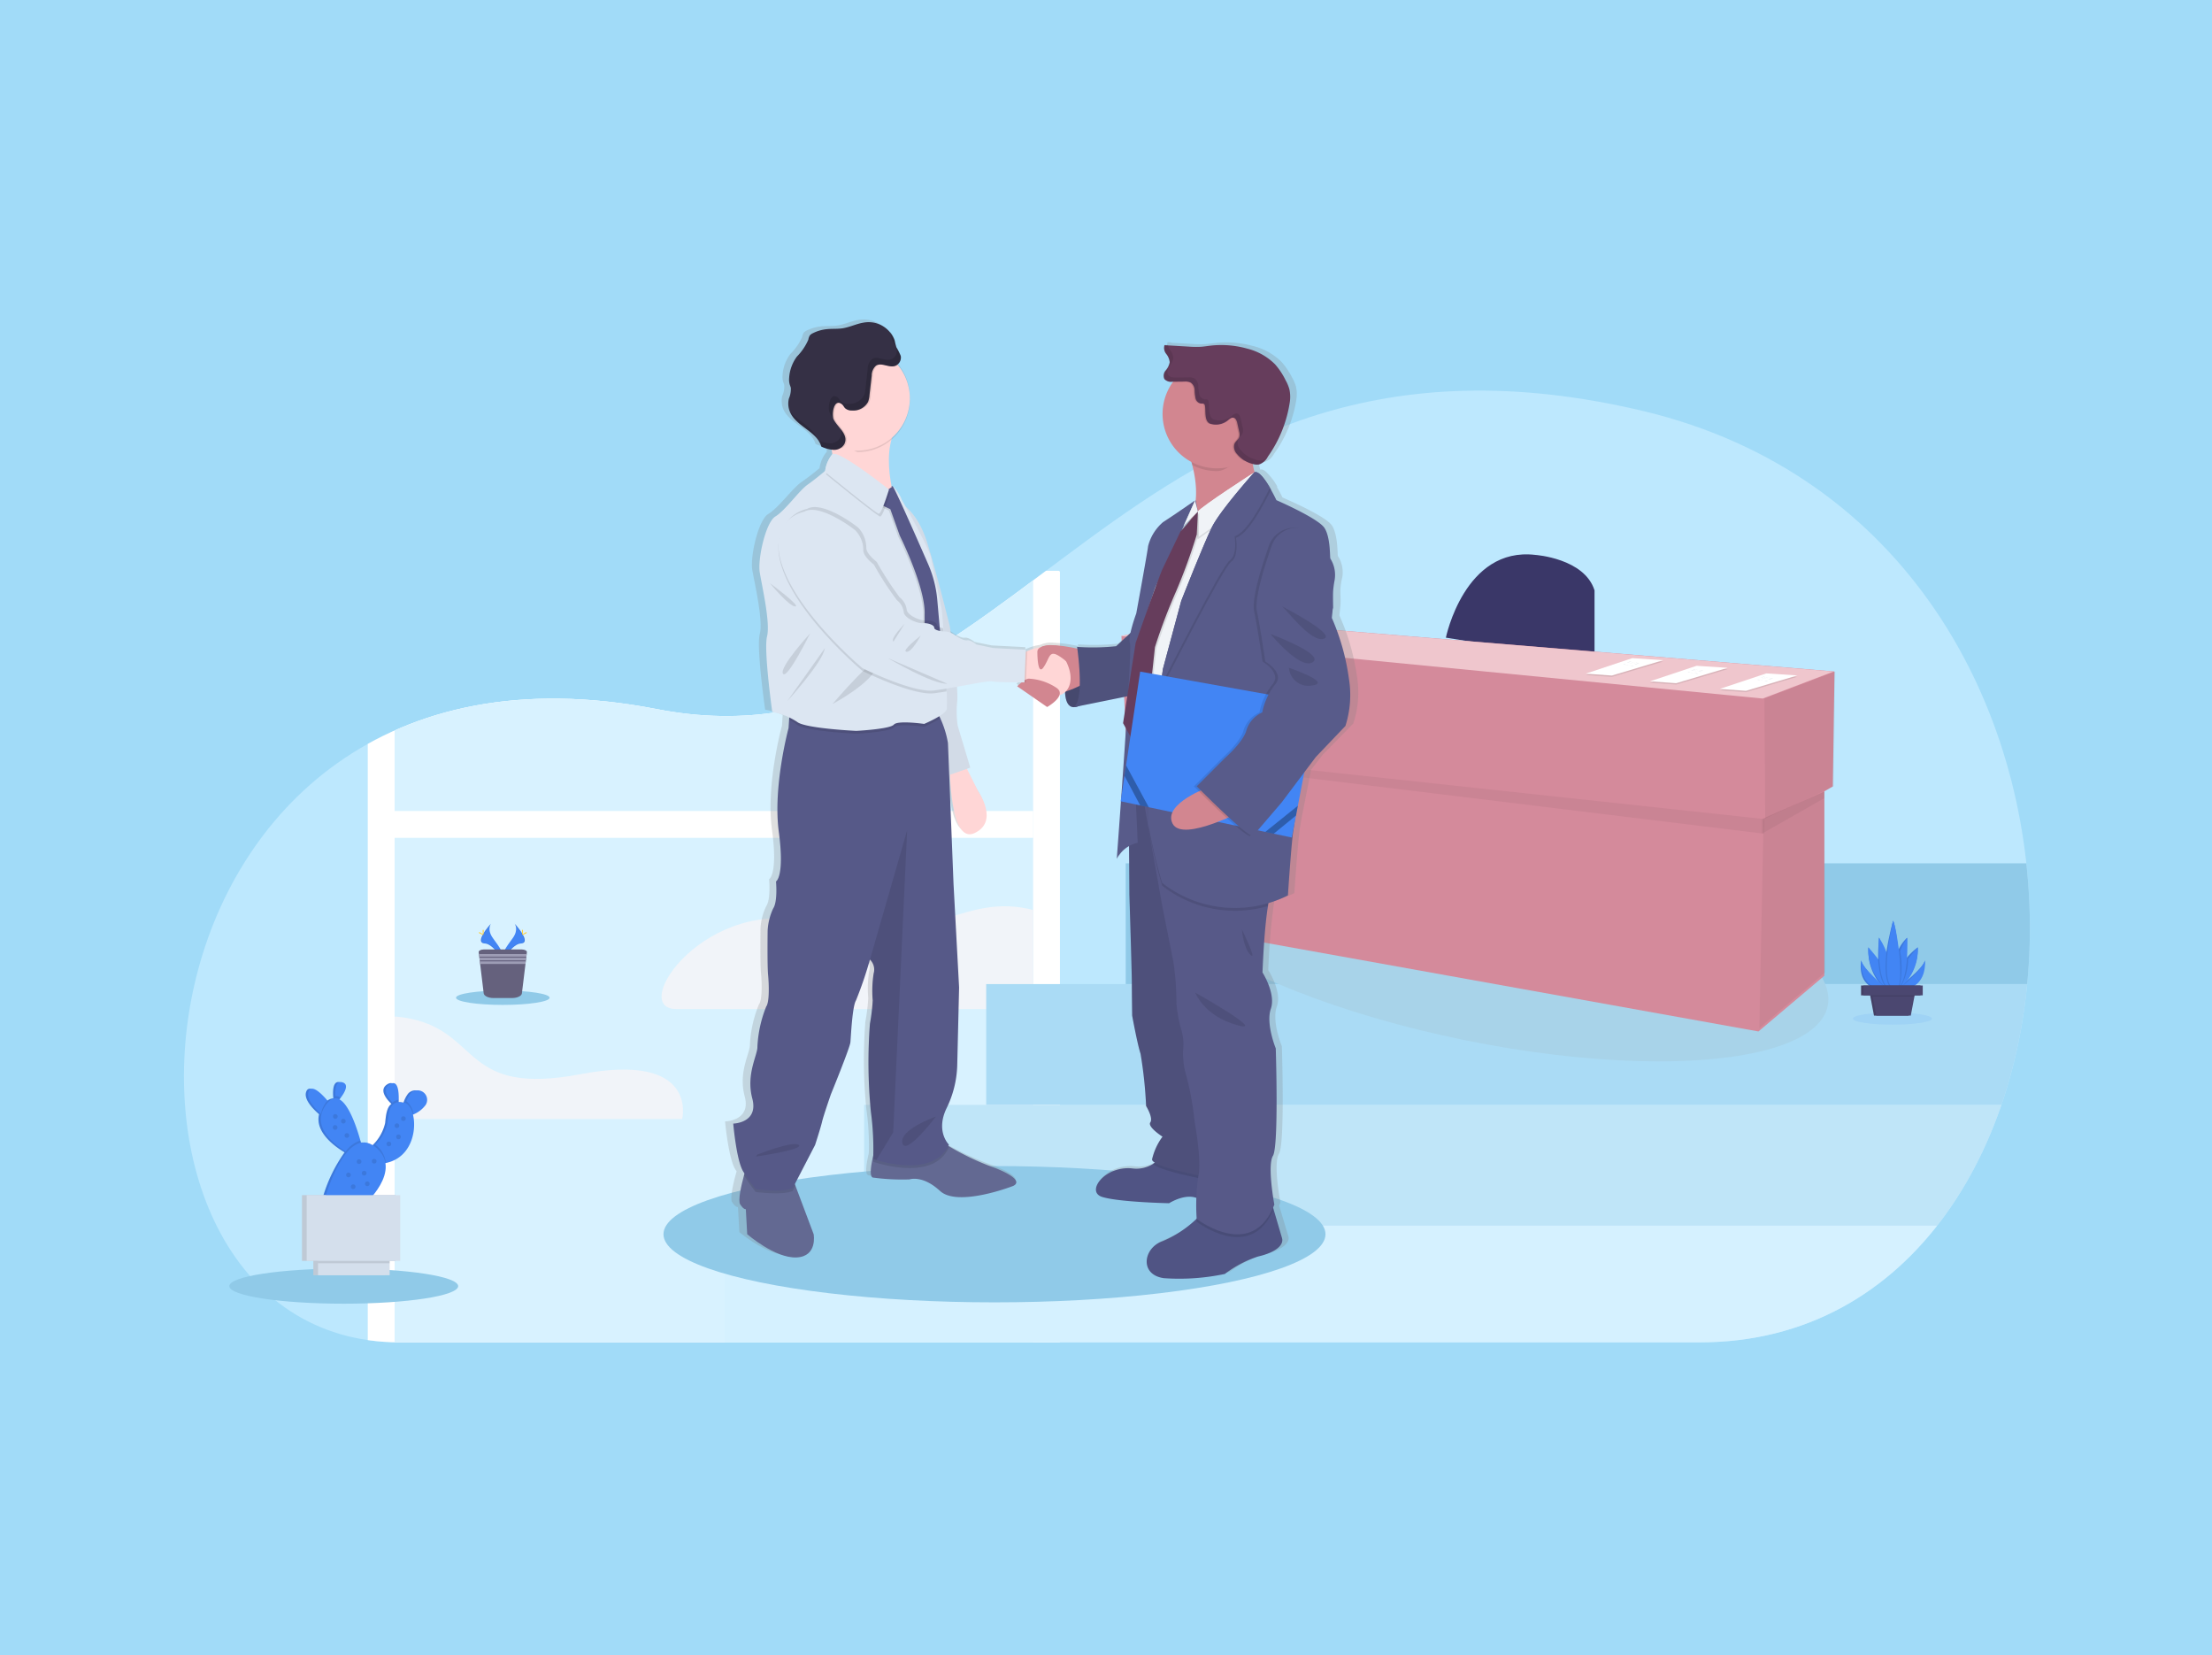 <svg xmlns="http://www.w3.org/2000/svg" xmlns:xlink="http://www.w3.org/1999/xlink" width="262" height="196" viewBox="0 0 262 196">
  <defs>
    <clipPath id="clip-path">
      <path id="Path_158040" data-name="Path 158040" d="M364.773,41.115c-40.738,0-34.393-87.546,30.35-75,42.961,8.446,54.4-50.139,116.947-35.275,62.562,14.989,57.238,110.272,6.674,110.272Z" fill="none"/>
    </clipPath>
    <clipPath id="clip-path-2">
      <rect id="Rectangle_30814" data-name="Rectangle 30814" width="1267.346" height="808.617" transform="translate(-645.957 -307.183)" fill="none"/>
    </clipPath>
    <clipPath id="clip-path-3">
      <rect id="Rectangle_30813" data-name="Rectangle 30813" width="221.182" height="118.377" transform="translate(338.238 -72.494)" fill="none"/>
    </clipPath>
    <clipPath id="clip-path-4">
      <rect id="Rectangle_30794" data-name="Rectangle 30794" width="219.432" height="113.451" transform="translate(338.397 -72.335)" fill="none"/>
    </clipPath>
    <clipPath id="clip-path-5">
      <path id="Path_158036" data-name="Path 158036" d="M361.13-50.249h81.648a.167.167,0,0,1,.17.159V45.724a.167.167,0,0,1-.17.159H361.13a.167.167,0,0,1-.17-.159V-50.09A.167.167,0,0,1,361.13-50.249Z" fill="none"/>
    </clipPath>
    <clipPath id="clip-path-7">
      <rect id="Rectangle_30796" data-name="Rectangle 30796" width="83.579" height="97.72" transform="translate(360.166 -51.043)" fill="none"/>
    </clipPath>
    <clipPath id="clip-path-8">
      <rect id="Rectangle_30795" data-name="Rectangle 30795" width="81.988" height="91.364" transform="translate(360.96 -50.249)" fill="none"/>
    </clipPath>
    <clipPath id="clip-path-9">
      <path id="Path_158039" data-name="Path 158039" d="M364.3-50.249h75.317a.161.161,0,0,1,.16.159V45.724a.16.16,0,0,1-.16.159H364.3a.158.158,0,0,1-.158-.158h0V-50.09A.158.158,0,0,1,364.3-50.249Z" fill="none"/>
    </clipPath>
    <clipPath id="clip-path-11">
      <rect id="Rectangle_30803" data-name="Rectangle 30803" width="150.315" height="97.72" transform="translate(321.872 -51.043)" fill="none"/>
    </clipPath>
    <clipPath id="clip-path-12">
      <rect id="Rectangle_30798" data-name="Rectangle 30798" width="75.635" height="91.364" transform="translate(364.138 -50.249)" fill="none"/>
    </clipPath>
    <clipPath id="clip-path-13">
      <path id="Path_158037" data-name="Path 158037" d="M324.414,14.672H398.2s2-7.975-12.01-5.317-11.818-4.841-20.2-6.572-12.4,5.324-25.185,1.731S318.623,14.672,324.414,14.672Z" fill="none"/>
    </clipPath>
    <clipPath id="clip-path-15">
      <path id="Path_158038" data-name="Path 158038" d="M397.506,1.645H471.3s2-7.977-12.01-5.318-11.818-4.84-20.2-6.574S426.68-4.922,413.9-8.513,391.717,1.645,397.506,1.645Z" fill="none"/>
    </clipPath>
    <clipPath id="clip-path-16">
      <rect id="Rectangle_30800" data-name="Rectangle 30800" width="75.635" height="91.364" transform="translate(364.138 -50.248)" fill="none"/>
    </clipPath>
    <clipPath id="clip-path-17">
      <rect id="Rectangle_30802" data-name="Rectangle 30802" width="116.471" height="3.178" transform="translate(343.005 -21.807)" fill="none"/>
    </clipPath>
    <clipPath id="clip-path-19">
      <rect id="Rectangle_30806" data-name="Rectangle 30806" width="108.684" height="14.3" transform="translate(450.736 -15.61)" fill="none"/>
    </clipPath>
    <clipPath id="clip-path-21">
      <rect id="Rectangle_30808" data-name="Rectangle 30808" width="125.209" height="14.3" transform="translate(434.211 -1.309)" fill="none"/>
    </clipPath>
    <clipPath id="clip-path-23">
      <rect id="Rectangle_30810" data-name="Rectangle 30810" width="139.67" height="14.3" transform="translate(419.751 12.991)" fill="none"/>
    </clipPath>
    <clipPath id="clip-path-24">
      <rect id="Rectangle_30809" data-name="Rectangle 30809" width="219.432" height="113.451" transform="translate(338.397 -72.336)" fill="none"/>
    </clipPath>
    <clipPath id="clip-path-25">
      <rect id="Rectangle_30812" data-name="Rectangle 30812" width="150.631" height="14.3" transform="translate(403.226 27.292)" fill="none"/>
    </clipPath>
    <linearGradient id="linear-gradient" x1="-6.858" y1="3.761" x2="-6.858" y2="3.769" gradientUnits="objectBoundingBox">
      <stop offset="0" stop-color="gray" stop-opacity="0.251"/>
      <stop offset="0.54" stop-color="gray" stop-opacity="0.122"/>
      <stop offset="1" stop-color="gray" stop-opacity="0.102"/>
    </linearGradient>
  </defs>
  <g id="card-3" transform="translate(-317.4 117.84)">
    <rect id="Rectangle_4205" data-name="Rectangle 4205" width="262" height="196" transform="translate(317.4 -117.84)" fill="#a1dbf8"/>
    <g id="Group_167249" data-name="Group 167249" opacity="0.82">
      <g id="undraw_connecting_teams3_1pgn" data-name="undraw connecting teams3 1pgn">
        <ellipse id="Ellipse_1231" data-name="Ellipse 1231" cx="0.443" cy="0.831" rx="0.443" ry="0.831" transform="translate(386.697 -20.656)" fill="#ccc"/>
      </g>
    </g>
    <g id="Group_167333" data-name="Group 167333">
      <g id="Group_167776" data-name="Group 167776">
        <g id="Group_167775" data-name="Group 167775" clip-path="url(#clip-path)">
          <g id="Group_167306" data-name="Group 167306">
            <g id="Group_167774" data-name="Group 167774">
              <g id="Group_167773" data-name="Group 167773" clip-path="url(#clip-path-2)">
                <g id="Group_167305" data-name="Group 167305">
                  <g id="Group_167772" data-name="Group 167772">
                    <g id="Group_167771" data-name="Group 167771" clip-path="url(#clip-path-3)">
                      <g id="Group_167304" data-name="Group 167304">
                        <g id="Group_167726" data-name="Group 167726">
                          <g id="Group_167725" data-name="Group 167725" clip-path="url(#clip-path-4)">
                            <g id="Group_167281" data-name="Group 167281">
                              <path id="Path_155011" data-name="Path 155011" d="M338.395,41.911H558.626V-72.38H338.395Z" fill="#bde8fe"/>
                            </g>
                          </g>
                        </g>
                        <g id="Group_167734" data-name="Group 167734">
                          <g id="Group_167733" data-name="Group 167733" clip-path="url(#clip-path-5)">
                            <g id="Group_167285" data-name="Group 167285">
                              <g id="Group_167732" data-name="Group 167732">
                                <g id="Group_167731" data-name="Group 167731" clip-path="url(#clip-path-4)">
                                  <g id="Group_167284" data-name="Group 167284">
                                    <g id="Group_167730" data-name="Group 167730">
                                      <g id="Group_167729" data-name="Group 167729" clip-path="url(#clip-path-7)">
                                        <g id="Group_167283" data-name="Group 167283">
                                          <g id="Group_167728" data-name="Group 167728">
                                            <g id="Group_167727" data-name="Group 167727" clip-path="url(#clip-path-8)">
                                              <g id="Group_167282" data-name="Group 167282">
                                                <path id="Path_155013" data-name="Path 155013" d="M360.165,46.678h83.578V-51.044H360.165Z" fill="#fff"/>
                                              </g>
                                            </g>
                                          </g>
                                        </g>
                                      </g>
                                    </g>
                                  </g>
                                </g>
                              </g>
                            </g>
                          </g>
                        </g>
                        <g id="Group_167754" data-name="Group 167754">
                          <g id="Group_167753" data-name="Group 167753" clip-path="url(#clip-path-9)">
                            <g id="Group_167295" data-name="Group 167295">
                              <g id="Group_167752" data-name="Group 167752">
                                <g id="Group_167751" data-name="Group 167751" clip-path="url(#clip-path-4)">
                                  <g id="Group_167294" data-name="Group 167294">
                                    <g id="Group_167750" data-name="Group 167750">
                                      <g id="Group_167749" data-name="Group 167749" clip-path="url(#clip-path-11)">
                                        <g id="Group_167293" data-name="Group 167293">
                                          <g id="Group_167736" data-name="Group 167736">
                                            <g id="Group_167735" data-name="Group 167735" clip-path="url(#clip-path-12)">
                                              <g id="Group_167286" data-name="Group 167286">
                                                <path id="Path_155017" data-name="Path 155017" d="M363.343,46.678h77.223V-51.044H363.343Z" fill="#d8f2ff"/>
                                              </g>
                                            </g>
                                          </g>
                                          <g id="Group_167740" data-name="Group 167740">
                                            <g id="Group_167739" data-name="Group 167739" clip-path="url(#clip-path-13)">
                                              <g id="Group_167288" data-name="Group 167288">
                                                <g id="Group_167738" data-name="Group 167738">
                                                  <g id="Group_167737" data-name="Group 167737" clip-path="url(#clip-path-12)">
                                                    <g id="Group_167287" data-name="Group 167287">
                                                      <path id="Path_155019" data-name="Path 155019" d="M321.872,15.468H399.1V1.71H321.872Z" fill="#f1f4f9"/>
                                                    </g>
                                                  </g>
                                                </g>
                                              </g>
                                            </g>
                                          </g>
                                          <g id="Group_167744" data-name="Group 167744">
                                            <g id="Group_167743" data-name="Group 167743" clip-path="url(#clip-path-15)">
                                              <g id="Group_167290" data-name="Group 167290">
                                                <g id="Group_167742" data-name="Group 167742">
                                                  <g id="Group_167741" data-name="Group 167741" clip-path="url(#clip-path-16)">
                                                    <g id="Group_167289" data-name="Group 167289">
                                                      <path id="Path_155022" data-name="Path 155022" d="M394.962,2.439h77.223V-11.319H394.962Z" fill="#f1f4f9"/>
                                                    </g>
                                                  </g>
                                                </g>
                                              </g>
                                            </g>
                                          </g>
                                          <g id="Group_167748" data-name="Group 167748">
                                            <g id="Group_167747" data-name="Group 167747" clip-path="url(#clip-path-17)">
                                              <g id="Group_167292" data-name="Group 167292">
                                                <g id="Group_167746" data-name="Group 167746">
                                                  <g id="Group_167745" data-name="Group 167745" clip-path="url(#clip-path-16)">
                                                    <g id="Group_167291" data-name="Group 167291">
                                                      <path id="Path_155025" data-name="Path 155025" d="M342.21-17.834H460.269V-22.6H342.21Z" fill="#fff"/>
                                                    </g>
                                                  </g>
                                                </g>
                                              </g>
                                            </g>
                                          </g>
                                        </g>
                                      </g>
                                    </g>
                                  </g>
                                </g>
                              </g>
                            </g>
                          </g>
                        </g>
                        <g id="Group_167758" data-name="Group 167758">
                          <g id="Group_167757" data-name="Group 167757" clip-path="url(#clip-path-19)">
                            <g id="Group_167297" data-name="Group 167297">
                              <g id="Group_167756" data-name="Group 167756">
                                <g id="Group_167755" data-name="Group 167755" clip-path="url(#clip-path-4)">
                                  <g id="Group_167296" data-name="Group 167296">
                                    <path id="Path_155030" data-name="Path 155030" d="M449.94-.514H560.213V-16.4H449.94Z" fill="#90cae8"/>
                                  </g>
                                </g>
                              </g>
                            </g>
                          </g>
                        </g>
                        <g id="Group_167762" data-name="Group 167762">
                          <g id="Group_167761" data-name="Group 167761" clip-path="url(#clip-path-21)">
                            <g id="Group_167299" data-name="Group 167299">
                              <g id="Group_167760" data-name="Group 167760">
                                <g id="Group_167759" data-name="Group 167759" clip-path="url(#clip-path-4)">
                                  <g id="Group_167298" data-name="Group 167298">
                                    <path id="Path_155033" data-name="Path 155033" d="M433.417,13.787h126.8V-2.1h-126.8Z" fill="#aadbf5"/>
                                  </g>
                                </g>
                              </g>
                            </g>
                          </g>
                        </g>
                        <g id="Group_167766" data-name="Group 167766">
                          <g id="Group_167765" data-name="Group 167765" clip-path="url(#clip-path-23)">
                            <g id="Group_167301" data-name="Group 167301">
                              <g id="Group_167764" data-name="Group 167764">
                                <g id="Group_167763" data-name="Group 167763" clip-path="url(#clip-path-24)">
                                  <g id="Group_167300" data-name="Group 167300">
                                    <path id="Path_155036" data-name="Path 155036" d="M418.958,28.085H560.215V12.2H418.958Z" fill="#bfe5f8"/>
                                  </g>
                                </g>
                              </g>
                            </g>
                          </g>
                        </g>
                        <g id="Group_167770" data-name="Group 167770">
                          <g id="Group_167769" data-name="Group 167769" clip-path="url(#clip-path-25)">
                            <g id="Group_167303" data-name="Group 167303">
                              <g id="Group_167768" data-name="Group 167768">
                                <g id="Group_167767" data-name="Group 167767" clip-path="url(#clip-path-4)">
                                  <g id="Group_167302" data-name="Group 167302">
                                    <path id="Path_155039" data-name="Path 155039" d="M402.432,42.386H554.653V26.5H402.432Z" fill="#d5f1ff"/>
                                  </g>
                                </g>
                              </g>
                            </g>
                          </g>
                        </g>
                      </g>
                    </g>
                  </g>
                </g>
              </g>
            </g>
          </g>
        </g>
      </g>
      <g id="undraw_business_deal_cpi9" data-name="undraw business deal cpi9">
        <ellipse id="Ellipse_2170" data-name="Ellipse 2170" cx="12.578" cy="41.391" rx="12.578" ry="41.391" transform="translate(450.261 -2.973) rotate(-78.45)" fill="#a8d3e9"/>
        <path id="Path_154819" data-name="Path 154819" d="M488.657-42.33s2.2-10.806,10.607-9.8c0,0,5.809.4,7,4.2v8.405Z" fill="#3a3768"/>
        <path id="Path_154820" data-name="Path 154820" d="M534.687-38.325l-74.85-6.206-9.606,2,.6,13.409.654.079.747,20.137L525.68,4.3l7.807-6.6V-24.131l1-.587Z" fill="#d48a9b"/>
        <path id="Path_154821" data-name="Path 154821" d="M534.788-38.326l-.2,13.608-8.105,3.8-.1-14.21Z" opacity="0.05"/>
        <path id="Path_154822" data-name="Path 154822" d="M533.487-24.117l.1,21.415-7.8,6.6.5-24.817Z" opacity="0.05"/>
        <path id="Path_154823" data-name="Path 154823" d="M451.587-28.239l74.755,9.122.039-1.731-74.85-8.072Z" opacity="0.05"/>
        <path id="Path_154824" data-name="Path 154824" d="M533.487-23.331v-.786l-7.406,3.268v1.735Z" opacity="0.05"/>
        <path id="Path_154825" data-name="Path 154825" d="M450.131-42.529l9.606-2,74.85,6.206-8.4,3.2Z" fill="#efc6cd"/>
        <path id="Path_154826" data-name="Path 154826" d="M526.614-37.94l3.673.24L524.2-35.878l-3.1-.223Z" opacity="0.1"/>
        <path id="Path_154827" data-name="Path 154827" d="M526.614-38.1l3.673.24L524.2-36.037l-3.1-.225Z" fill="#fff"/>
        <path id="Path_154828" data-name="Path 154828" d="M526.173-37.689c.145-.062.3.056.453.085.089.017.18,0,.269.017.18.023.358.143.531.083" fill="#d3dae1"/>
        <path id="Path_154829" data-name="Path 154829" d="M525.984-37.579c.143-.062.3.054.453.085.089.016.18,0,.269.016.18.025.358.145.531.085" fill="#d3dae1"/>
        <path id="Path_154830" data-name="Path 154830" d="M525.546-37.353c.145-.062.3.054.455.083.087.017.18,0,.267.017.182.025.36.145.531.083" fill="#d3dae1"/>
        <path id="Path_154831" data-name="Path 154831" d="M510.736-39.749l3.673.242-6.088,1.822-3.1-.225Z" opacity="0.1"/>
        <path id="Path_154832" data-name="Path 154832" d="M510.736-39.908l3.673.24-6.088,1.822-3.1-.223Z" fill="#fff"/>
        <path id="Path_154833" data-name="Path 154833" d="M510.3-39.5c.145-.062.3.054.453.085.089.016.18,0,.269.016.18.025.358.145.531.085" fill="#d3dae1"/>
        <path id="Path_154834" data-name="Path 154834" d="M510.106-39.385c.143-.062.3.054.453.083.089.017.18,0,.269.017.18.025.358.145.531.083" fill="#d3dae1"/>
        <path id="Path_154835" data-name="Path 154835" d="M509.669-39.166c.145-.062.3.056.455.085.087.017.18,0,.267.017.182.023.36.145.531.083" fill="#d3dae1"/>
        <path id="Path_154836" data-name="Path 154836" d="M518.351-38.845l3.675.24-6.088,1.824-3.1-.225Z" opacity="0.1"/>
        <path id="Path_154837" data-name="Path 154837" d="M518.351-39l3.675.24-6.088,1.822-3.1-.225Z" fill="#fff"/>
        <path id="Path_154838" data-name="Path 154838" d="M517.912-38.591c.145-.062.3.054.455.083.087.017.178,0,.267.017.18.023.36.145.531.083" fill="#d3dae1"/>
        <path id="Path_154839" data-name="Path 154839" d="M517.722-38.483c.145-.062.3.056.455.085.087.017.178,0,.267.017.18.023.36.145.531.083" fill="#d3dae1"/>
        <path id="Path_154840" data-name="Path 154840" d="M517.286-38.262c.143-.062.3.054.453.085.089.015.18,0,.269.015.18.025.358.145.531.085" fill="#d3dae1"/>
        <ellipse id="Ellipse_2171" data-name="Ellipse 2171" cx="39.205" cy="8.07" rx="39.205" ry="8.07" transform="translate(395.986 20.238)" fill="#90cae8"/>
        <path id="Path_154841" data-name="Path 154841" d="M478.119-37.78a26.268,26.268,0,0,0-2.074-7.182l.126-1.239s.027-.62-.014-1.549a7.076,7.076,0,0,1,.227-1.719,3.541,3.541,0,0,0-.509-2.517c-.085-.122.043-2.478-.72-3.634s-5.844-3.305-5.844-3.305-.273-.571-.658-1.239l.035-.068a7.268,7.268,0,0,0-1.162-1.566c-.312-.333-.612-.523-.854-.43a6.848,6.848,0,0,1-.225-.982c.05.014.1.027.153.037a1.581,1.581,0,0,0,.639.016,1.9,1.9,0,0,0,1.049-.929,14.81,14.81,0,0,0,2.674-6.543,4.162,4.162,0,0,0-.063-1.442,4.895,4.895,0,0,0-.453-1.055,8.479,8.479,0,0,0-1.278-1.884,7.288,7.288,0,0,0-3.433-1.88,11.9,11.9,0,0,0-4.434-.331c-.387.045-.775.108-1.162.134a11.871,11.871,0,0,1-1.473-.025l-2.535-.147-.012-.039-.422-.025a1.068,1.068,0,0,0,.207,1.034,1.769,1.769,0,0,1,.428,1,2.035,2.035,0,0,1-.49.968.932.932,0,0,0-.157,1.013.562.562,0,0,0,.1.112,1.277,1.277,0,0,0,.931.248h.058a6.3,6.3,0,0,0-1.284,3.818,6.42,6.42,0,0,0,3.5,5.689c.037.126.074.256.108.387a11.856,11.856,0,0,1,.407,4.186l-.045.1-.027-.1s-2.986,2.025-3.872,2.562a5.6,5.6,0,0,0-1.82,2.85c-.043.5-1.441,7.972-1.441,7.972a18.21,18.21,0,0,0-.7,2.308l-1.781,1.555a27.335,27.335,0,0,1-4.744.083l.031.2a16.1,16.1,0,0,0-2.858-.387,3.038,3.038,0,0,0-1.549.207l-.037.017-.029.014a6.172,6.172,0,0,0-1.626.457c-.062.025-.118.05-.172.076l.012-.254-3.981-.205-2.033-.412s-.72-.581-1.144-.5-1.313-.5-1.313-.5a3.591,3.591,0,0,0-.654-.407c-.068-.469-.11-.753-.11-.753s-1.582-6.277-2.767-9.968a8.5,8.5,0,0,0-2.61-4.207c-.3-.523-.5-.86-.5-.86a3.855,3.855,0,0,0-1.024-1.5c-.029-.046-.05-.07-.062-.07a.234.234,0,0,0-.114.017,12.316,12.316,0,0,1-.017-5.545,6.12,6.12,0,0,0,2.234-4.717V-71a6.09,6.09,0,0,0-1.439-3.931L423.247-75a.388.388,0,0,0,.05-.041,1.037,1.037,0,0,0,.366-1,6.85,6.85,0,0,0-.527-1.017,6.555,6.555,0,0,1-.215-.829,2.555,2.555,0,0,0-.61-1.063l.029.077a3.681,3.681,0,0,0-3.239-1.088c-.873.139-1.686.546-2.564.672-.629.089-1.27.031-1.9.1a4.958,4.958,0,0,0-1.688.488.972.972,0,0,0-.358.263,1.42,1.42,0,0,0-.178.5,6.566,6.566,0,0,1-1.39,2,4.681,4.681,0,0,0-.937,2.583,2.032,2.032,0,0,0,.068.707c.043.137.108.267.139.407a2.779,2.779,0,0,1-.234,1.272,2.472,2.472,0,0,0,.137,1.615c.765,1.712,3.276,2.283,3.8,4.08a4.989,4.989,0,0,0,1.257.387c.035.178.066.358.091.54a.135.135,0,0,0-.033.019,3.854,3.854,0,0,0-.846,1.936l-.081.066c-.277.228-1.224,1-2.08,1.586-1.017.7-2.711,3.057-3.9,3.76s-2.161,5.034-1.9,6.608,1.313,5.989.889,7.6.635,8.963.635,8.963a10.885,10.885,0,0,1,2.076.616l-.021.321-.064.968s-1.919,6.94-1.185,12.282-.339,5.892-.339,5.892.225,2.368-.339,3.195a6.881,6.881,0,0,0-.678,2.643s-.056,4.076.056,5.228S407.7.582,407.3,1.078a14.346,14.346,0,0,0-1.073,4.734c.056.991-1.411,3.251-.622,6.169s-2.323,2.974-2.323,2.974.4,4.453,1.243,5.727l.124.182c-.021.074-.043.151-.066.234-.32,1.162-.757,3-.453,3.439.451.662.678.55.678.55l.168,2.974s3.388,2.864,5.987,2.755,2.089-2.755,2.089-2.755l-2.213-5.739-.076-.194,2.459-4.647s.678-2.037.846-2.753,1.088-3.255,1.088-3.255,2.324-5.507,2.372-6.169.227-4.238.678-4.957A45.788,45.788,0,0,0,419.9-4.494l.031.027a1.63,1.63,0,0,1,.422,1.624A12.98,12.98,0,0,0,420.241.35a21.612,21.612,0,0,1-.339,2.755,58.915,58.915,0,0,0,.114,10.407,29.542,29.542,0,0,1,.29,5.207c-.265,1.094-.5,2.453-.066,2.614a27.18,27.18,0,0,0,4.463.221s1.58-.552,3.727,1.377,8.752-.55,8.752-.55,2.033-.552-1.977-2.147a34,34,0,0,1-5.786-2.649c.027-.052.056-.1.081-.161,0,0-1.638-1.549-.283-4.3a11.956,11.956,0,0,0,1.3-5.067l.227-9.253-.678-12.284-.525-12.892.093-.031c.089,2.37.552,8.012,2.974,6.918,3.05-1.377.451-4.957.451-4.957L431.69-27.1l.409-.139-1.532-4.949a11.182,11.182,0,0,1-.058-2.918,11.623,11.623,0,0,0-.035-1.7,30.625,30.625,0,0,1,4.271-.637c.407.1,2.682.118,3.576.122-.292.228-.527.455-.527.455l3.642,2.451s1.235-.676,1.493-1.392a1.6,1.6,0,0,0,.69-.359c.039.846.263,1.762,1.046,1.783a1.358,1.358,0,0,0,.569-.112l5.956-1.179-.511,3.193.356.633c-.18,2.693-.387,5.553-.569,8.068l-.083.55.043.01c-.283,3.872-.509,6.806-.509,6.806a3.563,3.563,0,0,1,1.485-1.493l.039,5.747s.3,9.087.3,10.326.041,4.006.041,4.006.637,3.387,1.017,4.5a49.632,49.632,0,0,1,.678,6.2s.891,1.4.509,1.936,1.483,1.692,1.483,1.692a7.255,7.255,0,0,0-1.272,2.686c-.01.124.112.256.333.387-.07.056-.141.112-.221.167a3.866,3.866,0,0,1-2.568.519c-3.3-.29-5.634,2.767-3.6,3.387s8.132.743,8.132.743,1.847-1.152,3.292-.633c-.021,1.212.039,2.324.048,2.471l-.017.014a13.435,13.435,0,0,1-4.132,2.651c-2.323.784-2.839,3.965.168,4.378a27.44,27.44,0,0,0,7.412-.5,13.656,13.656,0,0,1,4.024-2.064c1.737-.372,3.22-1.2,2.924-2.19-.194-.633-.691-2.292-1.028-3.408-.019-.066-.039-.131-.058-.194.052-.116.1-.236.153-.36,0,0-.889-4.626-.168-5.782s.339-12.723.339-12.723-1.23-2.931-.592-4.707-1.017-4.3-1.017-4.3a78.476,78.476,0,0,1,.664-7.867l.064-.349a15.765,15.765,0,0,0,2.362-.912s.424-6.363.678-7.807c.025-.136.06-.354.1-.639l.194-1.02h0l.228-1.162h0l.774-3.96,1.4-1.808,3.6-3.679A11.638,11.638,0,0,0,478.119-37.78ZM422.58-60.5l-.027.019a.3.3,0,0,1-.01-.043.152.152,0,0,0,.041.024Zm35.582,4.51-.139.3.509-.507-.691.775.232-.488Zm-3.439,7.106c-.134.354-.277.738-.426,1.137l.273-.815Z" fill="url(#linear-gradient)"/>
        <path id="Path_154842" data-name="Path 154842" d="M443.616-37.3s-.474,3.158.949,3.2,2.374-2.436,2.374-2.436l-.581-1.981Z" fill="#585b8a"/>
        <path id="Path_154843" data-name="Path 154843" d="M443.616-37.3s-.474,3.158.949,3.2,2.374-2.436,2.374-2.436l-.581-1.981Z" opacity="0.2"/>
        <path id="Path_154844" data-name="Path 154844" d="M411.739,31.06c-2.533.11-5.836-2.751-5.836-2.751l-.165-2.972s-.219.11-.66-.55c-.3-.443.13-2.281.441-3.437.151-.565.275-.968.275-.968l5.557,1.487.265.7,2.157,5.735S414.27,30.95,411.739,31.06Z" fill="#636992"/>
        <path id="Path_154845" data-name="Path 154845" d="M437.273,22.641s-6.438,2.476-8.52.55-3.632-1.372-3.632-1.372a25.92,25.92,0,0,1-4.349-.221c-.422-.161-.194-1.537.07-2.633.178-.757.372-1.382.372-1.382s6.328-2.147,7.319-.827a4.735,4.735,0,0,0,1.055,1.007,30.716,30.716,0,0,0,5.77,2.736C439.253,22.089,437.273,22.641,437.273,22.641Z" fill="#636992"/>
        <path id="Path_154846" data-name="Path 154846" d="M431.5-27.661l1.76,3.522s2.533,3.578-.44,4.953-2.92-7.925-2.92-7.925Z" fill="#ffd6d6"/>
        <path id="Path_154847" data-name="Path 154847" d="M424.12-58.2s1.927.881,3.082,4.568,2.7,9.962,2.7,9.962,1.046,7.1.879,8.86a11.43,11.43,0,0,0,.056,2.916l1.485,4.953L429.35-25.9l-4.568-17.5Z" fill="#dce6f2"/>
        <path id="Path_154848" data-name="Path 154848" d="M424.12-58.2s1.927.881,3.082,4.568,2.7,9.962,2.7,9.962,1.046,7.1.879,8.86a11.43,11.43,0,0,0,.056,2.916l1.485,4.953L429.35-25.9l-4.568-17.5Z" opacity="0.05"/>
        <path id="Path_154849" data-name="Path 154849" d="M411.354,21.87l.265.7-.325.622c-1.266.55-4.4.11-4.4.11s-.581-.738-1.375-1.952c.151-.565.275-.968.275-.968Z" opacity="0.1"/>
        <path id="Path_154850" data-name="Path 154850" d="M429.789,18.019c-1.605,3.636-7.061,2.287-8.578,1.832-.25-.076-.387-.126-.387-.126s.01-.3.014-.763c.178-.757.372-1.382.372-1.382s6.328-2.147,7.319-.827a4.735,4.735,0,0,0,1.055,1.007A1.823,1.823,0,0,0,429.789,18.019Z" opacity="0.1"/>
        <path id="Path_154851" data-name="Path 154851" d="M429.512,13.4c-1.32,2.749.277,4.293.277,4.293-1.605,3.634-7.062,2.287-8.578,1.83-.25-.074-.387-.124-.387-.124a33.464,33.464,0,0,0-.275-5.615,60.3,60.3,0,0,1-.11-10.4,22.142,22.142,0,0,0,.329-2.753,13.367,13.367,0,0,1,.11-3.191,1.647,1.647,0,0,0-.41-1.623l-.029-.029A45.842,45.842,0,0,1,418.787.624c-.441.713-.6,4.293-.66,4.953s-2.312,6.165-2.312,6.165-.879,2.531-1.044,3.245-.827,2.753-.827,2.753l-2.653,5.119c-1.266.55-4.4.11-4.4.11s-.6-.774-1.431-2.037-1.21-5.722-1.21-5.722,3.026-.056,2.256-2.972.66-5.174.606-6.165a14.642,14.642,0,0,1,1.046-4.732c.385-.5.329-2.587.219-3.743s-.054-5.228-.054-5.228a7,7,0,0,1,.66-2.641c.55-.825.331-3.193.331-3.193s1.044-.55.329-5.888S410.8-31.624,410.8-31.624l.064-.968.1-1.568s15.74-.991,17.006.219a4.191,4.191,0,0,1,.8,1.152,11.492,11.492,0,0,1,.91,2.93l.66,16.675.66,12.272-.221,9.246A12.3,12.3,0,0,1,429.512,13.4Z" fill="#565988"/>
        <path id="Path_154852" data-name="Path 154852" d="M424.845-19.515l-1.652,35.77-1.983,3.261c-.25-.074-.387-.124-.387-.124a33.464,33.464,0,0,0-.275-5.615,60.3,60.3,0,0,1-.11-10.4,22.136,22.136,0,0,0,.329-2.753,13.367,13.367,0,0,1,.11-3.191,1.647,1.647,0,0,0-.41-1.623l.027-.194Z" opacity="0.1"/>
        <path id="Path_154853" data-name="Path 154853" d="M407.059,18.9s4.293-1.706,4.953-1.162-5.061,1.375-5.061,1.375Z" opacity="0.1"/>
        <path id="Path_154854" data-name="Path 154854" d="M428.247,14.385c-.165.056-4.347,1.549-3.962,3.137S428.247,14.385,428.247,14.385Z" opacity="0.1"/>
        <path id="Path_154855" data-name="Path 154855" d="M415.178-67.035s1.4,3.385.66,5.119,8.006,4.705,8.006,4.705-2.558-6.6-.081-10.32S415.178-67.035,415.178-67.035Z" fill="#ffd6d6"/>
        <path id="Path_154856" data-name="Path 154856" d="M466.4,30.95a13.215,13.215,0,0,0-3.921,2.064,26.076,26.076,0,0,1-7.224.5c-2.932-.412-2.434-3.592-.165-4.376a13.174,13.174,0,0,0,4.029-2.647c.372-.343.592-.581.592-.581l8.216-1.652.319,1.092c.329,1.117.815,2.775,1,3.406C469.537,29.753,468.092,30.578,466.4,30.95Z" fill="#505484"/>
        <path id="Path_154857" data-name="Path 154857" d="M464.294,24.593s-3.468.372-4.912-.453-3.508.5-3.508.5-5.944-.124-7.925-.744.289-3.679,3.508-3.385a3.7,3.7,0,0,0,2.5-.519,2.636,2.636,0,0,0,1.09-1.634l6.971.412.968,2.471Z" fill="#505484"/>
        <path id="Path_154858" data-name="Path 154858" d="M463.1,22.364s-8.1-1.324-9.135-2.376a2.636,2.636,0,0,0,1.09-1.634l6.971.412.968,2.471Z" opacity="0.1"/>
        <path id="Path_154859" data-name="Path 154859" d="M451.086-23.982l.083,12.092s.289,9.081.289,10.32.041,4,.041,4,.62,3.385.991,4.5a50.576,50.576,0,0,1,.66,6.2s.867,1.4.5,1.936,1.444,1.692,1.444,1.692a7.226,7.226,0,0,0-1.237,2.684c-.076,1.073,9.244,2.6,9.244,2.6l-3.63-37.228-2.891-9.327Z" fill="#575988"/>
        <path id="Path_154860" data-name="Path 154860" d="M451.086-23.982l.083,12.092s.289,9.081.289,10.32.041,4,.041,4,.62,3.385.991,4.5a50.576,50.576,0,0,1,.66,6.2s.867,1.4.5,1.936,1.444,1.692,1.444,1.692a7.226,7.226,0,0,0-1.237,2.684c-.076,1.073,9.244,2.6,9.244,2.6l-3.63-37.228-2.891-9.327Z" opacity="0.1"/>
        <path id="Path_154861" data-name="Path 154861" d="M468.246,25.356c-2.7,6.43-9.112,1.468-9.112,1.468s0-.124-.015-.337c.372-.343.592-.581.592-.581l8.216-1.652S468.061,24.723,468.246,25.356Z" opacity="0.1"/>
        <path id="Path_154862" data-name="Path 154862" d="M468.34,24.8c-2.643,6.777-9.2,1.692-9.2,1.692a23.676,23.676,0,0,1,.207-5.117c.414-1.609-.455-6.44-.455-6.44a34.809,34.809,0,0,0-.949-5.282,9.411,9.411,0,0,1-.412-3.137,5.991,5.991,0,0,0-.207-2.4,16.085,16.085,0,0,1-.581-3.137,33.128,33.128,0,0,0-.372-4.994l-1.28-6.39L452.779-23.49l.722-.124,12.94-2.269s2.436,12.392,1.609,13.662a5.312,5.312,0,0,0-.465,1.675c-.472,2.811-.649,7.859-.649,7.859s1.609,2.517.991,4.293.581,4.7.581,4.7.372,11.557-.331,12.713S468.34,24.8,468.34,24.8Z" fill="#575988"/>
        <path id="Path_154863" data-name="Path 154863" d="M467.1-59.688s-11.722,8.254-9.081,4.126c1.423-2.223,1.162-5.054.6-7.191a16.949,16.949,0,0,0-1.162-3.154s9.96-4.237,8.64-.44a7.12,7.12,0,0,0-.387,2.757A7.353,7.353,0,0,0,467.1-59.688Z" fill="#d28690"/>
        <path id="Path_154864" data-name="Path 154864" d="M445.995-40.784s-4.953-1.431-5.778-.027.248,4.484,1.743,4.98,4.926-1.679,4.926-1.679Z" fill="#d28690"/>
        <path id="Path_154865" data-name="Path 154865" d="M451.664-43.219l-2.064,1.9a26.066,26.066,0,0,1-4.624.081s.951,6.357-.412,7.141l8.337-1.692Z" fill="#585b8a"/>
        <path id="Path_154866" data-name="Path 154866" d="M451.664-43.219l-2.064,1.9a26.066,26.066,0,0,1-4.624.081s.951,6.357-.412,7.141l8.337-1.692Z" opacity="0.1"/>
        <path id="Path_154867" data-name="Path 154867" d="M425.165-70.5a6.2,6.2,0,0,1-6.2,6.2h0c-3.179-1.528-6.2-2.771-6.2-6.2a6.2,6.2,0,0,1,5.857-6.525,6.2,6.2,0,0,1,6.525,5.857,6.205,6.205,0,0,1,0,.668Z" opacity="0.1"/>
        <path id="Path_154868" data-name="Path 154868" d="M425.165-70.669a6.184,6.184,0,0,1-6.182,6.186,6.184,6.184,0,0,1-6.186-6.183,6.184,6.184,0,0,1,6.182-6.185,6.183,6.183,0,0,1,4.786,2.265A6.182,6.182,0,0,1,425.165-70.669Z" fill="#ffd6d6"/>
        <path id="Path_154869" data-name="Path 154869" d="M428.776-32.781a13.927,13.927,0,0,1-1.919,1s-3.137-.455-3.59.081-4.453.744-4.453.744-6.109-.289-7.017-1.073a3.727,3.727,0,0,0-.927-.55l.1-1.568s15.74-.991,17.006.219a4.177,4.177,0,0,1,.8,1.152Z" opacity="0.1"/>
        <path id="Path_154870" data-name="Path 154870" d="M429.546-33.892c-.124.7-2.684,1.774-2.684,1.774s-3.137-.453-3.59.083-4.453.743-4.453.743-6.109-.29-7.017-1.075a7.882,7.882,0,0,0-2.931-1.162s-1.032-7.346-.618-8.955-.62-6.028-.867-7.6.7-5.9,1.857-6.6,2.808-3.055,3.8-3.756c.835-.591,1.756-1.355,2.025-1.586l.079-.066a3.9,3.9,0,0,1,.827-1.936c.66-.656,6.727,4.169,6.727,4.169s.043.372.455-.329c.093-.157.893,1,1.032,1.485,0,0,3.3,5.78,3.509,6.971s1.073,5.077,1.237,6.026c.043.244.112,1.1.194,2.246.015.225.029.463.046.711.122,1.9.254,4.329.333,6.165,0,.209.017.41.023.6A20.558,20.558,0,0,1,429.546-33.892Z" fill="#dce6f2"/>
        <path id="Path_154871" data-name="Path 154871" d="M408.581-48.793s2.269,2.765,3.013,2.765S408.581-48.793,408.581-48.793Z" opacity="0.1"/>
        <path id="Path_154872" data-name="Path 154872" d="M413.361-42.849s-3.716,4.045-3.22,4.788S413.361-42.849,413.361-42.849Z" opacity="0.1"/>
        <path id="Path_154873" data-name="Path 154873" d="M410.637-34.8s4.26-4.664,4.453-6.273Z" opacity="0.1"/>
        <path id="Path_154874" data-name="Path 154874" d="M416-34.47s4.912-2.6,5.325-4.664S416-34.47,416-34.47Z" opacity="0.1"/>
        <path id="Path_154875" data-name="Path 154875" d="M422.236-59.565l-.682,1.65,1.135.536,1.115,3.117s3.075,6.15,2.951,9.348a56.575,56.575,0,0,0,.558,8.006l1.774-.329-.836-9.408a13.576,13.576,0,0,0-1.08-4.223c-1.417-3.245-4.055-9.236-4.221-9.236-.227,0-.068.083-.068.083Z" opacity="0.1"/>
        <path id="Path_154876" data-name="Path 154876" d="M422.4-59.731l-.682,1.652,1.137.536,1.113,3.117s3.075,6.15,2.951,9.348a56.571,56.571,0,0,0,.558,8.006l1.776-.329-.838-9.408a13.539,13.539,0,0,0-1.078-4.223c-1.417-3.247-4.055-9.236-4.219-9.236-.229,0-.07.083-.07.083Z" fill="#575989"/>
        <path id="Path_154877" data-name="Path 154877" d="M442.5-35.474a15.457,15.457,0,0,1-3.758-1.549l-.349-.194.043-3.2a5.652,5.652,0,0,1,.631-.319c1.1-.48,3.356-1.133,4.486.968C445.08-36.942,443.6-35.4,442.5-35.474Z" fill="#ffd6d6"/>
        <path id="Path_154878" data-name="Path 154878" d="M423.764-74.586a.9.9,0,0,1-.289.118c-.718.157-1.535-.461-2.151-.064a1.56,1.56,0,0,0-.513,1.195q-.132,1.163-.263,2.308a2.843,2.843,0,0,1-.17.8,2,2,0,0,1-1.9,1.011,1.132,1.132,0,0,1-.819-.271c-.134-.136-.2-.325-.352-.449-.968-.811-1.262,1.177-1.007,1.743.41.924,1.868,1.814,1.257,2.988a1.12,1.12,0,0,1-.449.451,6.2,6.2,0,0,1-4.079-7.761,6.2,6.2,0,0,1,7.761-4.08,6.2,6.2,0,0,1,2.975,2.016Z" opacity="0.1"/>
        <path id="Path_154879" data-name="Path 154879" d="M417.141-69.95c.145.122.219.312.352.447a1.134,1.134,0,0,0,.819.271,1.985,1.985,0,0,0,1.9-1.013,2.771,2.771,0,0,0,.172-.794l.263-2.308a1.552,1.552,0,0,1,.513-1.195c.616-.387,1.433.221,2.151.064a1.051,1.051,0,0,0,.775-1.212,6.887,6.887,0,0,0-.511-1.015,6.543,6.543,0,0,1-.211-.827,3.278,3.278,0,0,0-3.7-2.1c-.852.141-1.644.548-2.5.672-.612.089-1.237.031-1.855.1a4.678,4.678,0,0,0-1.646.486.963.963,0,0,0-.349.263,1.46,1.46,0,0,0-.174.5,6.629,6.629,0,0,1-1.355,2,4.756,4.756,0,0,0-.918,2.577,2.055,2.055,0,0,0,.066.707c.041.136.1.267.136.407a2.824,2.824,0,0,1-.228,1.27,2.538,2.538,0,0,0,.136,1.615c.744,1.71,3.193,2.281,3.7,4.076a4.06,4.06,0,0,0,1.441.387,1.39,1.39,0,0,0,1.27-.649c.61-1.162-.846-2.064-1.257-2.986C415.877-68.777,416.168-70.763,417.141-69.95Z" fill="#353045"/>
        <path id="Path_154880" data-name="Path 154880" d="M466.112-66.347a7.119,7.119,0,0,0-.387,2.757c-.3.254-.623-.505-.968-.31-.945.546-2.037,1.845-3.206,1.845a6.409,6.409,0,0,1-2.918-.7,16.949,16.949,0,0,0-1.162-3.154S467.432-70.144,466.112-66.347Z" opacity="0.1"/>
        <path id="Path_154881" data-name="Path 154881" d="M467.981-68.824a6.44,6.44,0,0,1-6.44,6.44,6.44,6.44,0,0,1-6.44-6.44,6.44,6.44,0,0,1,6.44-6.44,6.44,6.44,0,0,1,6.44,6.44Z" fill="#d28690"/>
        <path id="Path_154882" data-name="Path 154882" d="M467.706-58.26s-1.212,1.32-1.377,1.429-3.678,14.911-3.739,15.084-4.184,13.536-4.184,13.536l-6.6,3.247.552-16.346L457.2-54.79s1.6-1.816,2.091-2.476,6.659-4.624,6.659-4.624L467-59.719Z" fill="#f0f3f7"/>
        <path id="Path_154883" data-name="Path 154883" d="M466.833-59.388l-7.594,5.437-.122-2.988c.5-.66,6.659-4.622,6.659-4.622Z" opacity="0.1"/>
        <path id="Path_154884" data-name="Path 154884" d="M467-59.719,459.4-54.282l-.118-2.984c.5-.662,6.659-4.624,6.659-4.624Z" fill="#f0f3f7"/>
        <path id="Path_154885" data-name="Path 154885" d="M459.028-58.594l.254,1.328-1.7,1.725,1.355-3.034s-2.9,2.023-3.776,2.56a5.514,5.514,0,0,0-1.776,2.848c-.033.5-1.4,7.966-1.4,7.966s-1.032,2.765-.742,3.549-1.568,25.508-1.568,25.508a3.678,3.678,0,0,1,2.482-1.9l-.662-14.611s.8-9.72.846-9.844l1.878-5.758Z" fill="#585b8a"/>
        <path id="Path_154886" data-name="Path 154886" d="M459.452-57.1l-.132,2.711a66.228,66.228,0,0,1-2.455,6.748,67.57,67.57,0,0,0-2.5,6.6l-1.059,9.825-1.816.827-.892-1.644,1.487-9.488s2.806-8.006,3.22-8.833l2.07-4.36Z" opacity="0.1"/>
        <path id="Path_154887" data-name="Path 154887" d="M459.285-57.266l-.13,2.711a65.906,65.906,0,0,1-2.457,6.748,67.057,67.057,0,0,0-2.5,6.6l-1.053,9.823-1.816.825-.908-1.65,1.487-9.488s2.806-8.008,3.218-8.833l2.085-4.355Z" fill="#663d5c"/>
        <path id="Path_154888" data-name="Path 154888" d="M437.879-36.576l3.549,2.457s2.5-1.4,1.046-2.312a6.475,6.475,0,0,0-3.22-1.046C438.785-37.476,437.879-36.576,437.879-36.576Z" fill="#d28690"/>
        <path id="Path_154889" data-name="Path 154889" d="M440.529-41.118a.547.547,0,0,0-.258.467c0,.753.085,2.748.716,1.847.774-1.1.633-2.091,1.816-1.377a6.987,6.987,0,0,1,1.9,1.743l-.329-2.366S441.941-42.008,440.529-41.118Z" fill="#d28690"/>
        <path id="Path_154890" data-name="Path 154890" d="M468.049-12.223a5.311,5.311,0,0,0-.465,1.675,13.989,13.989,0,0,1-12.533-2.418,62.975,62.975,0,0,1-1.568-6.6,21.458,21.458,0,0,1,.019-4.047l12.94-2.269S468.876-13.505,468.049-12.223Z" opacity="0.1"/>
        <path id="Path_154891" data-name="Path 154891" d="M475.482-49.165a12.829,12.829,0,0,0-.2,3.261L472.3-31.87s-1.444,10.814-1.692,12.258-.66,7.8-.66,7.8A13.979,13.979,0,0,1,455.044-13.3a63.222,63.222,0,0,1-1.568-6.6c-.414-2.451.8-12.272,1.383-16.634.172-1.291.288-2.1.288-2.1l2.167-8.049s2.662-6.79,3.654-8.771,4.972-6.43,4.972-6.43c.494-.314,1.284.794,1.87,1.8.443.763.775,1.472.775,1.472s4.953,2.145,5.694,3.292.62,3.509.7,3.632A3.639,3.639,0,0,1,475.482-49.165Z" fill="#585b8a"/>
        <path id="Path_154892" data-name="Path 154892" d="M463.8-54.159s.372,2.188-.581,2.848c-.92.639-7.766,14.1-8.192,14.942.172-1.293.289-2.107.289-2.107l2.167-8.047s2.664-6.79,3.654-8.773,4.974-6.43,4.974-6.43c.494-.314,1.282.794,1.868,1.8C467.093-58.085,465.247-54.612,463.8-54.159Z" opacity="0.1"/>
        <path id="Path_154893" data-name="Path 154893" d="M463.635-54.323s.37,2.188-.581,2.848-7.764,14.1-8.2,14.94c.172-1.292.288-2.1.288-2.1l2.167-8.049s2.662-6.79,3.654-8.771,4.972-6.43,4.972-6.43c.494-.314,1.284.794,1.87,1.8C466.929-58.251,465.081-54.776,463.635-54.323Z" fill="#585b8a"/>
        <path id="Path_154894" data-name="Path 154894" d="M473.457-34.552l-2.33,12.119h0l-.223,1.16h0l-.5,2.608-2.14-.453-1-.211-13.8-2.924-1.015-.215-2.312-.49.453-3.009.188-1.251,1.671-11.095Z" fill="#4285f4"/>
        <path id="Path_154895" data-name="Path 154895" d="M460.579-24.646s-5.489,1.981-4.293,4.333,8.874-1.816,8.874-1.816Z" fill="#d28690"/>
        <path id="Path_154896" data-name="Path 154896" d="M464.5-7.766c0,.165.207,2.271,1.032,3.013S464.5-7.766,464.5-7.766Z" opacity="0.1"/>
        <path id="Path_154897" data-name="Path 154897" d="M458.97-.3s.989,2.724,4.91,3.84S458.97-.3,458.97-.3Z" opacity="0.1"/>
        <path id="Path_154898" data-name="Path 154898" d="M467.981-68.823a6.44,6.44,0,0,1-3.228,5.582,3.419,3.419,0,0,1-.968-.807,1.251,1.251,0,0,1-.331-1.212c.136-.327.494-.534.581-.873a1.289,1.289,0,0,0-.031-.623c-.072-.319-.139-.639-.209-.957-.06-.271-.167-.591-.436-.656s-.494.159-.7.325a2.209,2.209,0,0,1-2.13.35c-.622-.335-.447-1.456-.548-2.062a.365.365,0,0,0-.136-.273.57.57,0,0,0-.281-.019.808.808,0,0,1-.7-.622,5.335,5.335,0,0,1-.112-1,1.115,1.115,0,0,0-.445-.862,1.383,1.383,0,0,0-.734-.12l-1.214.014a6.439,6.439,0,0,1,9.007-1.346,6.439,6.439,0,0,1,2.61,5.164Z" opacity="0.1"/>
        <path id="Path_154899" data-name="Path 154899" d="M462.827-68.045c.211-.167.443-.387.7-.323s.374.387.434.654l.209.955a1.3,1.3,0,0,1,.033.625c-.1.341-.455.546-.592.873a1.25,1.25,0,0,0,.331,1.21,3.483,3.483,0,0,0,1.992,1.191,1.466,1.466,0,0,0,.622.014,1.842,1.842,0,0,0,1.022-.927,15.026,15.026,0,0,0,2.606-6.539,4.211,4.211,0,0,0-.066-1.442,4.81,4.81,0,0,0-.442-1.055,8.537,8.537,0,0,0-1.245-1.884,7.067,7.067,0,0,0-3.346-1.876,11.328,11.328,0,0,0-4.32-.339c-.387.045-.759.108-1.14.134a11.3,11.3,0,0,1-1.437-.023l-2.85-.17a1.105,1.105,0,0,0,.194,1.034,1.86,1.86,0,0,1,.418,1,2.047,2.047,0,0,1-.478.968.953.953,0,0,0-.153,1.013,1.082,1.082,0,0,0,.968.318l1.437-.015a1.381,1.381,0,0,1,.73.126,1.116,1.116,0,0,1,.445.862,5.7,5.7,0,0,0,.112,1,.805.805,0,0,0,.7.622.527.527,0,0,1,.281.021.359.359,0,0,1,.136.271c.1.606-.085,1.725.548,2.062A2.227,2.227,0,0,0,462.827-68.045Z" fill="#663d5c"/>
        <path id="Path_154900" data-name="Path 154900" d="M471.011-55.322a3.156,3.156,0,0,0-3.321,2.12c-.774,2.2-2.066,6.184-1.743,7.757.455,2.229.991,5.944.991,5.944s2.353,1.355,1.162,2.722a7.717,7.717,0,0,0-1.528,3.3,3.434,3.434,0,0,0-1.857,2.064c-.329,1.4-2.56,3.342-2.56,3.342l-3.342,3.344s5.53,5.615,6.645,5.9l3.425-4,4.045-5.365,3.509-3.679a12.073,12.073,0,0,0,.412-5.615,26.872,26.872,0,0,0-2.023-7.182l.124-1.239S475.331-54.79,471.011-55.322Z" opacity="0.1"/>
        <path id="Path_154901" data-name="Path 154901" d="M471.34-55.324a3.156,3.156,0,0,0-3.317,2.12c-.774,2.2-2.066,6.184-1.743,7.757.453,2.229.989,5.944.989,5.944s2.353,1.355,1.162,2.722a7.7,7.7,0,0,0-1.526,3.3,3.44,3.44,0,0,0-1.859,2.064c-.331,1.4-2.558,3.342-2.558,3.342l-3.344,3.344s5.53,5.615,6.645,5.9l3.425-4,4.035-5.365,3.509-3.679a12.047,12.047,0,0,0,.412-5.615,26.993,26.993,0,0,0-2.022-7.182l.124-1.239S475.66-54.79,471.34-55.324Z" fill="#585b8a"/>
        <path id="Path_154902" data-name="Path 154902" d="M467.885-42.765s3.509,4.291,5,3.342S467.885-42.765,467.885-42.765Z" opacity="0.1"/>
        <path id="Path_154903" data-name="Path 154903" d="M469.2-46.069c.372.124,3.427,4.376,5,3.872S469.2-46.069,469.2-46.069Z" opacity="0.1"/>
        <path id="Path_154904" data-name="Path 154904" d="M470.073-38.765a2.3,2.3,0,0,0,2.454,2.135,2.214,2.214,0,0,0,.27-.035C475.314-36.991,470.073-38.765,470.073-38.765Z" opacity="0.1"/>
        <path id="Path_154905" data-name="Path 154905" d="M458.949-58.41l-1.361,3.034,1.7-1.725Z" opacity="0.1"/>
        <path id="Path_154906" data-name="Path 154906" d="M458.949-58.575l-1.361,3.034,1.7-1.725Z" fill="#f0f3f7"/>
        <path id="Path_154907" data-name="Path 154907" d="M453.467-22.249l-1.015-.215-1.863-3.5.188-1.251Z" opacity="0.3"/>
        <path id="Path_154908" data-name="Path 154908" d="M471.128-22.431l-.223,1.16h0l-2.641,2.155-1-.211Z" opacity="0.3"/>
        <path id="Path_154909" data-name="Path 154909" d="M429.515-35.971c-.511.085-1.007.163-1.46.221-2.517.331-8.5-2.641-8.5-2.641s-7.3-6.109-9.41-11.887,2.517-6.645,2.517-6.645c1.743-.991,5.532,1.774,6.068,2.229a3.449,3.449,0,0,1,.949,2.353c-.043.743,1.239,1.692,1.239,1.692a36.616,36.616,0,0,0,2.724,4.209,2.154,2.154,0,0,1,.825,1.487c.165.7,1.609,1.28,2.229,1.237s1.355.207,1.355.536c0,.265.606.4,1.1.44C429.3-40.624,429.444-37.856,429.515-35.971Z" opacity="0.1"/>
        <path id="Path_154910" data-name="Path 154910" d="M429.491-36.575c-.387.062-.759.118-1.108.165-2.517.331-8.5-2.641-8.5-2.641s-7.3-6.109-9.41-11.887,2.518-6.645,2.518-6.645c1.743-.991,5.53,1.774,6.066,2.229A3.457,3.457,0,0,1,420.008-53c-.041.743,1.237,1.692,1.237,1.692a36.616,36.616,0,0,0,2.724,4.209,2.164,2.164,0,0,1,.827,1.487c.167.7,1.609,1.278,2.229,1.237s1.355.207,1.355.536c0,.194.345.323.728.387.016.225.029.463.046.711C429.282-40.839,429.414-38.406,429.491-36.575Z" opacity="0.1"/>
        <path id="Path_154911" data-name="Path 154911" d="M439.068-40.732l-.157,3.71h-.168l-.349-.194.043-3.2A5.631,5.631,0,0,1,439.068-40.732Z" opacity="0.1"/>
        <path id="Path_154912" data-name="Path 154912" d="M412.658-57.255s-4.622.867-2.517,6.645,9.41,11.889,9.41,11.889,5.985,2.97,8.5,2.641,6.355-1.2,6.85-1.073,3.84.124,3.84.124l.165-3.872-3.872-.207-1.981-.412s-.7-.581-1.115-.5-1.278-.5-1.278-.5a2.468,2.468,0,0,0-1.162-.536c-.5,0-1.444-.124-1.444-.453s-.743-.581-1.355-.536-2.074-.536-2.244-1.247a2.154,2.154,0,0,0-.825-1.485,36.727,36.727,0,0,1-2.724-4.211s-1.28-.949-1.239-1.69a3.462,3.462,0,0,0-.949-2.354C418.184-55.48,414.389-58.244,412.658-57.255Z" fill="#dce6f2"/>
        <path id="Path_154913" data-name="Path 154913" d="M424.547-43.964s-1.776,1.776-1.322,2.1Z" opacity="0.1"/>
        <path id="Path_154914" data-name="Path 154914" d="M426.445-42.56s-2.312,1.776-1.692,1.9S426.445-42.56,426.445-42.56Z" opacity="0.1"/>
        <path id="Path_154915" data-name="Path 154915" d="M422.522-39.927c.331.166,5.241,3.1,7.1,3.055Z" opacity="0.1"/>
        <path id="Path_154916" data-name="Path 154916" d="M422.855-59.524s-.867,2.848-1.2,2.848c-.26,0-4.616-3.528-6.434-5.011l.079-.066a3.9,3.9,0,0,1,.825-1.936C416.786-64.345,422.855-59.524,422.855-59.524Z" opacity="0.1"/>
        <path id="Path_154917" data-name="Path 154917" d="M422.689-59.855s-.865,2.848-1.2,2.848c-.261,0-4.618-3.528-6.436-5.011l.079-.066a3.9,3.9,0,0,1,.827-1.936C416.622-64.676,422.689-59.855,422.689-59.855Z" fill="#dce6f2"/>
        <g id="Group_167254" data-name="Group 167254" opacity="0.15">
          <path id="Path_154918" data-name="Path 154918" d="M411-69.06h0c.581,1.326,2.18,1.969,3.108,3.026C413.556-67.333,411.943-67.97,411-69.06Z"/>
          <path id="Path_154919" data-name="Path 154919" d="M416.919-66a1.392,1.392,0,0,1-1.27.649,3.679,3.679,0,0,1-1.274-.325,2.465,2.465,0,0,1,.329.7,4.039,4.039,0,0,0,1.441.387,1.377,1.377,0,0,0,1.27-.649c.37-.707-.016-1.311-.467-1.882A1.229,1.229,0,0,1,416.919-66Z"/>
          <path id="Path_154920" data-name="Path 154920" d="M424.1-75.705a6.649,6.649,0,0,0-.511-1.015,6.374,6.374,0,0,1-.211-.829,2.574,2.574,0,0,0-.594-1.063,2.514,2.514,0,0,1,.1.292,6.662,6.662,0,0,0,.217.833,6.652,6.652,0,0,1,.511,1.015,1.051,1.051,0,0,1-.774,1.212c-.716.157-1.534-.463-2.149-.064a1.548,1.548,0,0,0-.515,1.193q-.131,1.162-.263,2.31a2.768,2.768,0,0,1-.17.794,2,2,0,0,1-1.9,1.013,1.138,1.138,0,0,1-.817-.271,5.3,5.3,0,0,0-.354-.449c-.968-.813-1.262,1.175-1.007,1.743a3.488,3.488,0,0,0,.472.711c-.213-.639.085-2.478,1.03-1.69a5.074,5.074,0,0,1,.352.449,1.142,1.142,0,0,0,.819.271,2,2,0,0,0,1.9-1.013,2.774,2.774,0,0,0,.17-.8q.132-1.161.263-2.308a1.553,1.553,0,0,1,.513-1.193c.618-.4,1.435.221,2.151.062A1.049,1.049,0,0,0,424.1-75.705Z"/>
        </g>
        <path id="Path_154921" data-name="Path 154921" d="M466.973-63.34a1.5,1.5,0,0,1-.622-.016,3.479,3.479,0,0,1-1.99-1.189,1.247,1.247,0,0,1-.331-1.212c.135-.327.492-.532.581-.873a1.3,1.3,0,0,0-.033-.625l-.209-.955c-.06-.271-.165-.591-.434-.654s-.494.157-.7.323a2.2,2.2,0,0,1-2.13.35c-.62-.337-.447-1.456-.548-2.062a.362.362,0,0,0-.135-.271.556.556,0,0,0-.283-.021.81.81,0,0,1-.7-.622,5.506,5.506,0,0,1-.11-1,1.117,1.117,0,0,0-.447-.862,1.392,1.392,0,0,0-.73-.126l-1.437.015c-.354,0-.774-.023-.968-.318a.963.963,0,0,1,.153-1.013,2,2,0,0,0,.478-.968,1.828,1.828,0,0,0-.418-1,1.785,1.785,0,0,1-.244-.554l-.412-.025a1.111,1.111,0,0,0,.194,1.034,1.849,1.849,0,0,1,.418,1,2.047,2.047,0,0,1-.478.968A.948.948,0,0,0,455.287-73a1.081,1.081,0,0,0,.968.319l1.437-.017a1.392,1.392,0,0,1,.73.128,1.114,1.114,0,0,1,.447.862,5.338,5.338,0,0,0,.112,1,.8.8,0,0,0,.7.62.571.571,0,0,1,.281.021.365.365,0,0,1,.136.273c.1.6-.085,1.725.548,2.062a2.2,2.2,0,0,0,2.13-.35c.211-.167.445-.387.707-.325s.374.387.432.654l.211.956a1.3,1.3,0,0,1,.031.625c-.1.339-.455.546-.591.871a1.249,1.249,0,0,0,.331,1.212,3.482,3.482,0,0,0,2,1.189,1.482,1.482,0,0,0,.622.015,1.457,1.457,0,0,0,.8-.612A1.085,1.085,0,0,1,466.973-63.34Z" opacity="0.1"/>
        <ellipse id="Ellipse_2173" data-name="Ellipse 2173" cx="4.68" cy="0.718" rx="4.68" ry="0.718" transform="translate(536.867 2.059)" fill="#4285f4" opacity="0.1"/>
        <ellipse id="Ellipse_2177" data-name="Ellipse 2177" cx="13.554" cy="2.08" rx="13.554" ry="2.08" transform="translate(344.559 32.376)" fill="#90cae8"/>
        <path id="Path_154922" data-name="Path 154922" d="M378.357-8.471s.531.693-.244,1.743-1.413,1.936-1.162,2.583c0,0,1.162-1.936,2.13-1.971S379.4-7.3,378.357-8.471Z" fill="#4285f4"/>
        <path id="Path_154923" data-name="Path 154923" d="M378.356-8.471a.772.772,0,0,1,.108.217c.929,1.092,1.423,2.109.531,2.13-.831.023-1.828,1.51-2.066,1.886a.65.65,0,0,0,.027.085s1.162-1.936,2.13-1.971S379.4-7.3,378.356-8.471Z" opacity="0.1"/>
        <path id="Path_154924" data-name="Path 154924" d="M379.344-7.588c0,.244-.029.442-.062.442s-.062-.194-.062-.442.035-.128.068-.128S379.344-7.832,379.344-7.588Z" fill="#ffd037"/>
        <path id="Path_154925" data-name="Path 154925" d="M379.679-7.3c-.213.116-.4.194-.416.157s.143-.147.358-.265.13-.031.145,0S379.9-7.414,379.679-7.3Z" fill="#ffd037"/>
        <path id="Path_154926" data-name="Path 154926" d="M375.556-8.471s-.531.693.244,1.743,1.415,1.936,1.162,2.583c0,0-1.162-1.936-2.12-1.971S374.5-7.3,375.556-8.471Z" fill="#4285f4"/>
        <path id="Path_154927" data-name="Path 154927" d="M375.557-8.471a.846.846,0,0,0-.108.217c-.929,1.092-1.423,2.109-.531,2.13.831.023,1.828,1.51,2.068,1.886a.853.853,0,0,1-.029.085s-1.162-1.936-2.12-1.971S374.5-7.3,375.557-8.471Z" opacity="0.1"/>
        <path id="Path_154928" data-name="Path 154928" d="M374.571-7.588c0,.244.027.442.06.442s.062-.194.062-.442-.035-.128-.068-.128S374.571-7.832,374.571-7.588Z" fill="#ffd037"/>
        <path id="Path_154929" data-name="Path 154929" d="M374.232-7.3c.215.116.4.194.418.157s-.145-.147-.36-.265-.13-.031-.145,0S374.017-7.414,374.232-7.3Z" fill="#ffd037"/>
        <ellipse id="Ellipse_2178" data-name="Ellipse 2178" cx="5.543" cy="0.85" rx="5.543" ry="0.85" transform="translate(371.413 -0.544)" fill="#90cae8"/>
        <path id="Path_154930" data-name="Path 154930" d="M379.81-5.086l-.027.217-.037.306-.015.128-.037.306L379.677-4l-.037.306L379.216-.21c-.037.31-.544.552-1.162.552h-2.2c-.612,0-1.119-.242-1.162-.552l-.424-3.485L374.231-4l-.015-.128-.039-.306-.015-.128-.037-.306-.027-.217c-.021-.176.254-.323.6-.323h4.51C379.557-5.406,379.832-5.259,379.81-5.086Z" fill="#65617d"/>
        <path id="Path_154931" data-name="Path 154931" d="M379.783-4.866l-.037.306h-5.577l-.037-.306Z" fill="#9d9cb5"/>
        <path id="Path_154932" data-name="Path 154932" d="M379.731-4.432l-.037.306H374.22l-.038-.306Z" fill="#9d9cb5"/>
        <path id="Path_154933" data-name="Path 154933" d="M379.679-4l-.039.306h-5.367L374.236-4Z" fill="#9d9cb5"/>
        <path id="Path_154934" data-name="Path 154934" d="M537.854-4.106s-.662,3.082,2.283,3.446L540.319-1S538.041-3.15,537.854-4.106Z" fill="#4285f4"/>
        <path id="Path_154935" data-name="Path 154935" d="M541.261-1.031l-.686.145-.068.016a6.186,6.186,0,0,1-1.8-4.794,8.1,8.1,0,0,0,.873,1.381A8.256,8.256,0,0,1,541.261-1.031Z" fill="#4285f4"/>
        <path id="Path_154936" data-name="Path 154936" d="M541.491-.71a.428.428,0,0,1-.368.048c-1.758-.41-1.162-6.14-1.162-6.14.1.044.194.774.608,1.716C541.276-3.434,542.056-1.124,541.491-.71Z" fill="#4285f4"/>
        <path id="Path_154937" data-name="Path 154937" d="M545.391-4.106s.114,3.082-2.831,3.446l-.184-.346S545.209-3.15,545.391-4.106Z" fill="#4285f4"/>
        <path id="Path_154938" data-name="Path 154938" d="M544.547-5.655A5.7,5.7,0,0,1,542.2-.861l-.07-.015-.683-.145a8.351,8.351,0,0,1,1.683-3.253A7.466,7.466,0,0,1,544.547-5.655Z" fill="#4285f4"/>
        <path id="Path_154939" data-name="Path 154939" d="M542.116-1.009a1.071,1.071,0,0,1-.387.3h0a.747.747,0,0,1-.145.048c-.432.1-.581-.211-.558-.742a13.721,13.721,0,0,1,1.162-3.8,4.749,4.749,0,0,1,1.1-1.594S543.265-2.341,542.116-1.009Z" fill="#4285f4"/>
        <path id="Path_154940" data-name="Path 154940" d="M541.625-8.811S539.662-1.84,541.352-.8,542.059-8.195,541.625-8.811Z" fill="#4285f4"/>
        <path id="Path_154941" data-name="Path 154941" d="M537.854-4.106s-.662,3.082,2.283,3.446L540.319-1S538.041-3.15,537.854-4.106Z" opacity="0.1"/>
        <path id="Path_154942" data-name="Path 154942" d="M541.261-1.031l-.686.145-.068.016a6.186,6.186,0,0,1-1.8-4.794,8.1,8.1,0,0,0,.873,1.381A8.256,8.256,0,0,1,541.261-1.031Z" opacity="0.1"/>
        <path id="Path_154943" data-name="Path 154943" d="M541.491-.71a.428.428,0,0,1-.368.048c-1.758-.41-1.162-6.14-1.162-6.14.1.044.194.774.608,1.716C541.276-3.434,542.056-1.124,541.491-.71Z" opacity="0.1"/>
        <path id="Path_154944" data-name="Path 154944" d="M545.391-4.106s.114,3.082-2.831,3.446l-.184-.346S545.209-3.15,545.391-4.106Z" opacity="0.1"/>
        <path id="Path_154945" data-name="Path 154945" d="M544.547-5.655A5.7,5.7,0,0,1,542.2-.861l-.07-.015-.683-.145a8.351,8.351,0,0,1,1.683-3.253A7.466,7.466,0,0,1,544.547-5.655Z" opacity="0.1"/>
        <path id="Path_154946" data-name="Path 154946" d="M542.116-1.009a1.071,1.071,0,0,1-.387.3h0a.747.747,0,0,1-.145.048c-.432.1-.581-.211-.558-.742a13.721,13.721,0,0,1,1.162-3.8,4.749,4.749,0,0,1,1.1-1.594S543.265-2.341,542.116-1.009Z" opacity="0.1"/>
        <path id="Path_154947" data-name="Path 154947" d="M541.625-8.811S539.662-1.84,541.352-.8,542.059-8.195,541.625-8.811Z" opacity="0.1"/>
        <path id="Path_154948" data-name="Path 154948" d="M537.859-4.106s-.387,3.082,2.556,3.446L540.6-1S538.041-3.15,537.859-4.106Z" fill="#4285f4"/>
        <path id="Path_154949" data-name="Path 154949" d="M541.534-1.027l-.686.145-.068.016A5.884,5.884,0,0,1,538.7-5.655s.538.581,1.146,1.381A8.126,8.126,0,0,1,541.534-1.027Z" fill="#4285f4"/>
        <path id="Path_154950" data-name="Path 154950" d="M541.534-1.028l-.685.145c-.649-.569-.906-2.056-1-3.4A8.269,8.269,0,0,1,541.534-1.028Z" opacity="0.1"/>
        <path id="Path_154951" data-name="Path 154951" d="M541.766-.71a.432.432,0,0,1-.37.048c-1.758-.41-1.437-6.14-1.437-6.14a7.977,7.977,0,0,1,.881,1.716C541.552-3.434,542.33-1.124,541.766-.71Z" fill="#4285f4"/>
        <path id="Path_154952" data-name="Path 154952" d="M545.391-4.106s.387,3.082-2.556,3.446L542.653-1S545.209-3.15,545.391-4.106Z" fill="#4285f4"/>
        <path id="Path_154953" data-name="Path 154953" d="M544.547-5.655a5.876,5.876,0,0,1-2.078,4.794L542.4-.876l-.686-.145A8.327,8.327,0,0,1,543.4-4.274C544.008-5.074,544.547-5.655,544.547-5.655Z" fill="#4285f4"/>
        <path id="Path_154954" data-name="Path 154954" d="M543.4-4.281a6.335,6.335,0,0,1-.873,3.27.953.953,0,0,1-.126.128l-.686-.145A8.229,8.229,0,0,1,543.4-4.281Z" opacity="0.1"/>
        <path id="Path_154955" data-name="Path 154955" d="M542.39-1.009a1.045,1.045,0,0,1-.387.3h0a.729.729,0,0,1-.143.048c-.434.1-.581-.211-.56-.742a13.858,13.858,0,0,1,1.162-3.8,7.483,7.483,0,0,1,.831-1.594S543.538-2.341,542.39-1.009Z" fill="#4285f4"/>
        <path id="Path_154956" data-name="Path 154956" d="M541.766-.71a.466.466,0,0,1-.279-.089c-.827-.515-.844-2.447-.647-4.287C541.551-3.434,542.329-1.126,541.766-.71Z" opacity="0.1"/>
        <path id="Path_154957" data-name="Path 154957" d="M542.39-1.008c-.1.207-.223.316-.387.3h0a.524.524,0,0,1-.234-.089,1.247,1.247,0,0,1-.469-.6,13.858,13.858,0,0,1,1.162-3.8A10.8,10.8,0,0,1,542.39-1.008Z" opacity="0.1"/>
        <path id="Path_154958" data-name="Path 154958" d="M541.625-8.811s-1.688,6.971,0,8.012S542.059-8.195,541.625-8.811Z" fill="#4285f4"/>
        <path id="Path_154959" data-name="Path 154959" d="M544.867-1.14h-7.031V.024h1.073l.027.137.43,2.26h4.087l.43-2.26.025-.137h.958Z" fill="#4b4770"/>
        <path id="Path_154960" data-name="Path 154960" d="M544.867-1.14h-7.031V.024h1.073l.027.137.43,2.26h4.087l.43-2.26.025-.137h.958Z" opacity="0.1"/>
        <path id="Path_154961" data-name="Path 154961" d="M544.27-.456l-.118.618-.43,2.26h-4.087l-.43-2.26-.118-.618Z" fill="#4b4770"/>
        <path id="Path_154962" data-name="Path 154962" d="M544.27-.456l-.118.618h-4.947l-.118-.618Z" opacity="0.1"/>
        <rect id="Rectangle_30336" data-name="Rectangle 30336" width="7.031" height="1.164" transform="translate(538.109 -1.14)" fill="#4b4770"/>
        <path id="Path_154963" data-name="Path 154963" d="M365.693,11.726a3.377,3.377,0,0,0-.441.833c-.027.072-.054.155-.081.234a.817.817,0,0,0-.153-.054,2.145,2.145,0,0,0-.691-.058c0-.091.012-.194.014-.285.029-1.02-.091-2.442-1.065-1.839-.933.581-.267,1.549.335,2.169.052.054.1.1.155.153-.55.387-.654,1.3-.745,2.254a5.255,5.255,0,0,1-1.435,2.581c-.054.06-.1.114-.151.165a1.966,1.966,0,0,0-1.559-.4c-.021-.083-.046-.17-.072-.261-.434-1.566-1.334-4.279-2.482-4.874l.151-.194c.488-.637,1.038-1.586.227-1.828s-.885.821-.84,1.619c.008.1.016.2.023.285a1.187,1.187,0,0,0-.848.414l-.126-.149c-.658-.775-1.865-2.008-2.231-1.077-.341.867.722,1.994,1.47,2.647l.046.041c-.5,2.035,1.688,3.694,2.868,4.42l.153.093a17.8,17.8,0,0,0-2.631,5.511l4.554.813s3.021-2.606,2.633-5.054h.031c3.019-.6,3.7-3.822,3.234-5.733l.054-.021a3.414,3.414,0,0,0,1.4-1.057,1.123,1.123,0,0,0-1.8-1.348Z" fill="#4285f4"/>
        <path id="Path_154964" data-name="Path 154964" d="M365.693,11.726a3.377,3.377,0,0,0-.441.833c-.027.072-.054.155-.081.234a.817.817,0,0,0-.153-.054,2.145,2.145,0,0,0-.691-.058c0-.091.012-.194.014-.285.029-1.02-.091-2.442-1.065-1.839-.933.581-.267,1.549.335,2.169.052.054.1.1.155.153-.55.387-.654,1.3-.745,2.254a5.255,5.255,0,0,1-1.435,2.581c-.054.06-.1.114-.151.165a1.966,1.966,0,0,0-1.559-.4c-.021-.083-.046-.17-.072-.261-.434-1.566-1.334-4.279-2.482-4.874l.151-.194c.488-.637,1.038-1.586.227-1.828s-.885.821-.84,1.619c.008.1.016.2.023.285a1.187,1.187,0,0,0-.848.414l-.126-.149c-.658-.775-1.865-2.008-2.231-1.077-.341.867.722,1.994,1.47,2.647l.046.041c-.5,2.035,1.688,3.694,2.868,4.42l.153.093a17.8,17.8,0,0,0-2.631,5.511l4.554.813s3.021-2.606,2.633-5.054h.031c3.019-.6,3.7-3.822,3.234-5.733l.054-.021a3.414,3.414,0,0,0,1.4-1.057,1.123,1.123,0,0,0-1.8-1.348Z" opacity="0.1"/>
        <path id="Path_154965" data-name="Path 154965" d="M356.628,13.05,356.1,14.6a8.057,8.057,0,0,1-.67-.538c-.747-.652-1.81-1.779-1.47-2.647.366-.931,1.572.3,2.231,1.077C356.449,12.8,356.628,13.05,356.628,13.05Z" fill="#4285f4"/>
        <path id="Path_154966" data-name="Path 154966" d="M357.75,12.154a7.383,7.383,0,0,1-.519.612,8.1,8.1,0,0,1-.1-.821c-.045-.8.041-1.857.84-1.619S358.238,11.513,357.75,12.154Z" fill="#4285f4"/>
        <path id="Path_154967" data-name="Path 154967" d="M364.628,12.4c-.016.513-.066.924-.066.924a6.669,6.669,0,0,1-.664-.594c-.6-.625-1.268-1.59-.335-2.169C364.527,9.953,364.647,11.376,364.628,12.4Z" fill="#4285f4"/>
        <path id="Path_154968" data-name="Path 154968" d="M367.765,13.068a3.414,3.414,0,0,1-1.4,1.057,4.1,4.1,0,0,1-.469.17l-.627-.881a6.243,6.243,0,0,1,.259-.856,3.377,3.377,0,0,1,.441-.833,1.121,1.121,0,0,1,1.8,1.343Z" fill="#4285f4"/>
        <path id="Path_154969" data-name="Path 154969" d="M356.186,12.491c.265.31.441.55.441.55L356.1,14.59a8.063,8.063,0,0,1-.67-.538,3.038,3.038,0,0,1,.6-1.369Z" opacity="0.1"/>
        <path id="Path_154970" data-name="Path 154970" d="M357.751,12.15a7.4,7.4,0,0,1-.519.612,8.1,8.1,0,0,1-.1-.821A1.078,1.078,0,0,1,357.751,12.15Z" opacity="0.1"/>
        <path id="Path_154971" data-name="Path 154971" d="M360.369,18.338l-1.324.581a7.757,7.757,0,0,1-.7-.4c-1.392-.856-4.19-3.011-2.324-5.551s3.441,2.016,4.066,4.244C360.27,17.891,360.369,18.338,360.369,18.338Z" fill="#4285f4"/>
        <path id="Path_154972" data-name="Path 154972" d="M363.889,12.725a1.092,1.092,0,0,1,.73-.329c-.016.513-.066.924-.066.924A6.679,6.679,0,0,1,363.889,12.725Z" opacity="0.1"/>
        <path id="Path_154973" data-name="Path 154973" d="M366.371,14.124a4.1,4.1,0,0,1-.469.17l-.627-.881a6.251,6.251,0,0,1,.259-.856A2.284,2.284,0,0,1,366.371,14.124Z" opacity="0.1"/>
        <path id="Path_154974" data-name="Path 154974" d="M363.08,19.88c-.072.016-.147.029-.223.041-4.44.674-1.464-1.721-1.464-1.721s.194-.194.471-.486a5.24,5.24,0,0,0,1.435-2.581c.139-1.439.3-2.788,2-2.393C366.964,13.13,367.283,19.039,363.08,19.88Z" fill="#4285f4"/>
        <rect id="Rectangle_30337" data-name="Rectangle 30337" width="8.483" height="2.231" transform="translate(354.513 30.934)" fill="#d4dfec"/>
        <rect id="Rectangle_30338" data-name="Rectangle 30338" width="11.083" height="7.784" transform="translate(353.166 23.684)" fill="#d4dfec"/>
        <rect id="Rectangle_30339" data-name="Rectangle 30339" width="8.483" height="2.231" transform="translate(354.513 30.934)" opacity="0.1"/>
        <rect id="Rectangle_30340" data-name="Rectangle 30340" width="11.083" height="7.784" transform="translate(353.166 23.684)" opacity="0.1"/>
        <rect id="Rectangle_30341" data-name="Rectangle 30341" width="8.483" height="2.231" transform="translate(355.071 30.934)" fill="#d4dfec"/>
        <path id="Path_154975" data-name="Path 154975" d="M360.082,17.215c.194.666.287,1.123.287,1.123l-1.324.581a7.757,7.757,0,0,1-.7-.4A3.4,3.4,0,0,1,360.082,17.215Z" opacity="0.1"/>
        <path id="Path_154976" data-name="Path 154976" d="M363.08,19.88c-.072.016-.147.029-.223.041-4.44.674-1.464-1.721-1.464-1.721s.194-.194.471-.486A2.944,2.944,0,0,1,363.08,19.88Z" opacity="0.1"/>
        <path id="Path_154977" data-name="Path 154977" d="M355.861,24.126s2.486-8.907,5.973-6.159-1.419,6.971-1.419,6.971Z" fill="#4285f4"/>
        <circle id="Ellipse_2179" data-name="Ellipse 2179" cx="0.279" cy="0.279" r="0.279" transform="translate(356.837 14.086)" opacity="0.1"/>
        <circle id="Ellipse_2180" data-name="Ellipse 2180" cx="0.279" cy="0.279" r="0.279" transform="translate(356.814 15.387)" opacity="0.1"/>
        <circle id="Ellipse_2181" data-name="Ellipse 2181" cx="0.279" cy="0.279" r="0.279" transform="translate(364.901 14.342)" opacity="0.1"/>
        <circle id="Ellipse_2182" data-name="Ellipse 2182" cx="0.279" cy="0.279" r="0.279" transform="translate(358.395 21.012)" opacity="0.1"/>
        <circle id="Ellipse_2183" data-name="Ellipse 2183" cx="0.279" cy="0.279" r="0.279" transform="translate(364.32 16.503)" opacity="0.1"/>
        <circle id="Ellipse_2184" data-name="Ellipse 2184" cx="0.279" cy="0.279" r="0.279" transform="translate(361.439 19.386)" opacity="0.1"/>
        <circle id="Ellipse_2185" data-name="Ellipse 2185" cx="0.279" cy="0.279" r="0.279" transform="translate(357.789 14.644)" opacity="0.1"/>
        <circle id="Ellipse_2186" data-name="Ellipse 2186" cx="0.279" cy="0.279" r="0.279" transform="translate(364.134 15.178)" opacity="0.1"/>
        <circle id="Ellipse_2187" data-name="Ellipse 2187" cx="0.279" cy="0.279" r="0.279" transform="translate(363.182 17.339)" opacity="0.1"/>
        <circle id="Ellipse_2188" data-name="Ellipse 2188" cx="0.279" cy="0.279" r="0.279" transform="translate(360.254 20.803)" opacity="0.1"/>
        <circle id="Ellipse_2189" data-name="Ellipse 2189" cx="0.279" cy="0.279" r="0.279" transform="translate(359.65 19.432)" opacity="0.1"/>
        <circle id="Ellipse_2190" data-name="Ellipse 2190" cx="0.279" cy="0.279" r="0.279" transform="translate(358.208 16.34)" opacity="0.1"/>
        <rect id="Rectangle_30342" data-name="Rectangle 30342" width="8.483" height="0.815" transform="translate(355.071 30.934)" opacity="0.1"/>
        <rect id="Rectangle_30343" data-name="Rectangle 30343" width="11.083" height="7.784" transform="translate(353.723 23.684)" fill="#d4dfec"/>
        <circle id="Ellipse_2191" data-name="Ellipse 2191" cx="0.279" cy="0.279" r="0.279" transform="translate(360.626 22.058)" opacity="0.1"/>
        <circle id="Ellipse_2192" data-name="Ellipse 2192" cx="0.279" cy="0.279" r="0.279" transform="translate(358.953 22.406)" opacity="0.1"/>
      </g>
    </g>
  </g>
</svg>

